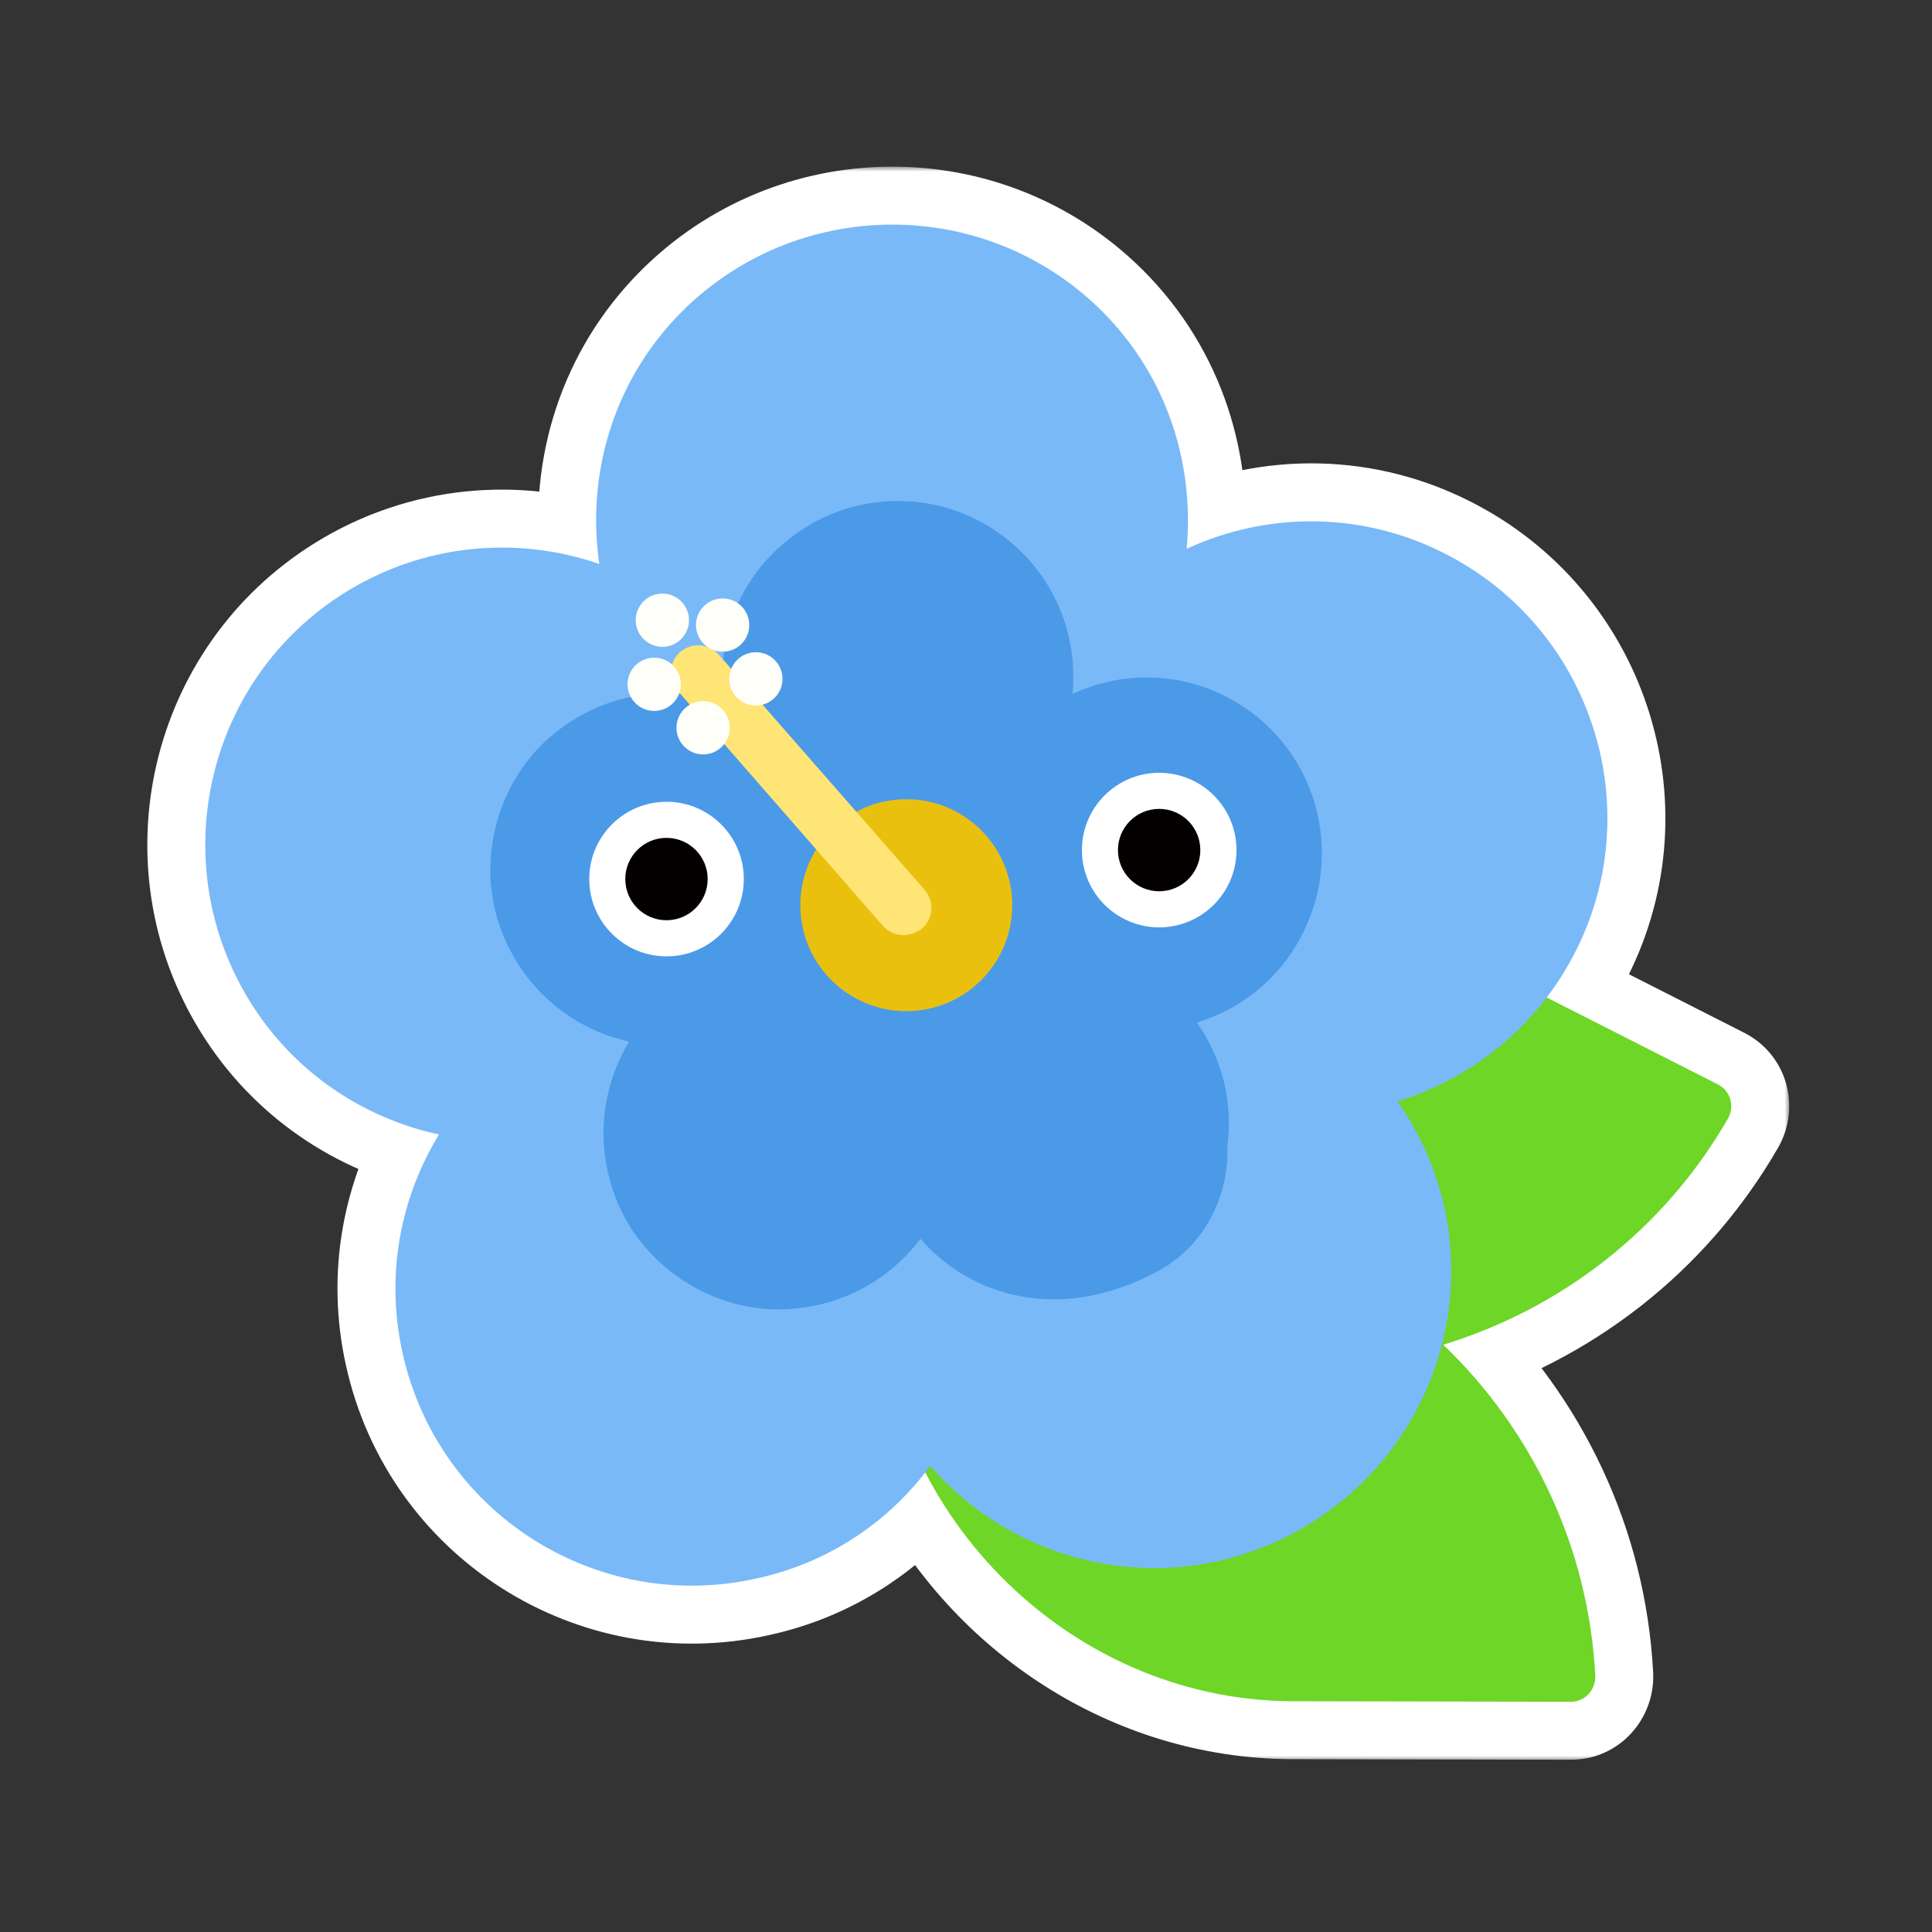 <svg width="200" height="200" viewBox="0 0 200 200" fill="none" xmlns="http://www.w3.org/2000/svg">
<rect x="0" y="0" width="200" height="200" fill="#333333" stroke="none"/>
<mask id="path-1-outside-1_1062_24949" maskUnits="userSpaceOnUse" x="14.25" y="17.25" width="171" height="165" fill="black">
<rect fill="white" x="14.25" y="17.25" width="171" height="165"/>
<path d="M69.912 32.955C81.556 20.58 101.018 19.961 113.393 31.549C120.592 38.299 123.686 47.692 122.843 56.804C131.28 52.923 141.293 52.868 150.124 57.593C165.087 65.58 170.768 84.199 162.78 99.105C161.991 100.584 161.095 101.969 160.113 103.26L177.856 112.267C179.15 112.942 179.6 114.517 178.869 115.81C172.183 127.413 161.47 135.522 149.407 139.205C158.533 147.954 164.439 160.062 165.144 173.467C165.2 174.929 164.075 176.167 162.612 176.167L133.644 176.111C117.448 175.993 103.032 166.388 95.784 152.425C91.579 157.824 85.536 161.832 78.35 163.399C61.756 167.112 45.33 156.649 41.674 140.055C39.874 132.012 41.45 123.967 45.443 117.442C37.625 115.755 30.424 111.03 25.868 103.661C16.925 89.205 21.368 70.249 35.768 61.304C43.924 56.242 53.6 55.455 62.037 58.38C60.743 49.436 63.275 40.042 69.912 32.955Z"/>
</mask>
<path d="M69.912 32.955C81.556 20.58 101.018 19.961 113.393 31.549C120.592 38.299 123.686 47.692 122.843 56.804C131.28 52.923 141.293 52.868 150.124 57.593C165.087 65.58 170.768 84.199 162.78 99.105C161.991 100.584 161.095 101.969 160.113 103.26L177.856 112.267C179.15 112.942 179.6 114.517 178.869 115.81C172.183 127.413 161.47 135.522 149.407 139.205C158.533 147.954 164.439 160.062 165.144 173.467C165.2 174.929 164.075 176.167 162.612 176.167L133.644 176.111C117.448 175.993 103.032 166.388 95.784 152.425C91.579 157.824 85.536 161.832 78.35 163.399C61.756 167.112 45.33 156.649 41.674 140.055C39.874 132.012 41.45 123.967 45.443 117.442C37.625 115.755 30.424 111.03 25.868 103.661C16.925 89.205 21.368 70.249 35.768 61.304C43.924 56.242 53.6 55.455 62.037 58.38C60.743 49.436 63.275 40.042 69.912 32.955Z" fill="#FFFFFA"/>
<path d="M69.912 32.955L65.542 28.843L65.533 28.854L69.912 32.955ZM113.393 31.549L117.496 27.171L117.494 27.169L113.393 31.549ZM122.843 56.804L116.868 56.251C116.671 58.386 117.627 60.463 119.376 61.702C121.126 62.94 123.403 63.151 125.35 62.255L122.843 56.804ZM150.124 57.593L147.294 62.883L147.298 62.886L150.124 57.593ZM162.78 99.105L157.492 96.271L157.487 96.28L162.78 99.105ZM160.113 103.26L155.338 99.626C154.261 101.043 153.867 102.865 154.265 104.6C154.662 106.335 155.81 107.804 157.397 108.61L160.113 103.26ZM177.856 112.267L180.632 106.948C180.612 106.938 180.592 106.927 180.573 106.917L177.856 112.267ZM178.869 115.81L184.068 118.806C184.076 118.791 184.085 118.777 184.093 118.762L178.869 115.81ZM149.407 139.205L147.655 133.466C145.619 134.088 144.064 135.743 143.571 137.814C143.077 139.885 143.718 142.062 145.255 143.536L149.407 139.205ZM165.144 173.467L171.139 173.236C171.138 173.208 171.137 173.18 171.135 173.152L165.144 173.467ZM162.612 176.167L162.601 182.167H162.612V176.167ZM133.644 176.111L133.6 182.111C133.611 182.111 133.621 182.111 133.632 182.111L133.644 176.111ZM95.784 152.425L101.109 149.66C100.168 147.846 98.367 146.636 96.332 146.45C94.296 146.263 92.306 147.125 91.05 148.738L95.784 152.425ZM78.35 163.399L77.071 157.537C77.061 157.539 77.05 157.542 77.04 157.544L78.35 163.399ZM41.674 140.055L47.533 138.764C47.532 138.758 47.53 138.752 47.529 138.745L41.674 140.055ZM45.443 117.442L50.561 120.574C51.576 118.916 51.724 116.868 50.959 115.081C50.194 113.293 48.61 111.987 46.709 111.577L45.443 117.442ZM25.868 103.661L30.971 100.506L30.971 100.504L25.868 103.661ZM35.768 61.304L32.603 56.207L32.602 56.208L35.768 61.304ZM62.037 58.38L60.072 64.049C62.05 64.735 64.243 64.339 65.858 63.006C67.473 61.672 68.275 59.593 67.975 57.521L62.037 58.38ZM69.912 32.955L74.282 37.066C83.663 27.097 99.336 26.606 109.292 35.928L113.393 31.549L117.494 27.169C102.7 13.317 79.449 14.064 65.542 28.843L69.912 32.955ZM113.393 31.549L109.289 35.926C115.04 41.317 117.554 48.845 116.868 56.251L122.843 56.804L128.817 57.358C129.819 46.539 126.145 35.28 117.496 27.171L113.393 31.549ZM122.843 56.804L125.35 62.255C132.167 59.12 140.2 59.088 147.294 62.883L150.124 57.593L152.955 52.302C142.386 46.648 130.394 46.727 120.335 51.354L122.843 56.804ZM150.124 57.593L147.298 62.886C159.352 69.32 163.903 84.306 157.492 96.271L162.78 99.105L168.069 101.939C177.632 84.092 170.821 61.84 152.95 52.3L150.124 57.593ZM162.78 99.105L157.487 96.28C156.853 97.468 156.132 98.583 155.338 99.626L160.113 103.26L164.888 106.893C166.059 105.354 167.129 103.7 168.073 101.931L162.78 99.105ZM160.113 103.26L157.397 108.61L175.14 117.617L177.856 112.267L180.573 106.917L162.829 97.91L160.113 103.26ZM177.856 112.267L175.081 117.587C173.272 116.643 172.761 114.424 173.645 112.859L178.869 115.81L184.093 118.762C186.439 114.609 185.028 109.242 180.632 106.948L177.856 112.267ZM178.869 115.81L173.671 112.815C167.775 123.046 158.322 130.209 147.655 133.466L149.407 139.205L151.159 144.943C164.618 140.834 176.592 131.779 184.068 118.806L178.869 115.81ZM149.407 139.205L145.255 143.536C153.324 151.273 158.531 161.962 159.152 173.781L165.144 173.467L171.135 173.152C170.348 158.162 163.742 144.636 153.56 134.874L149.407 139.205ZM165.144 173.467L159.148 173.697C159.081 171.966 160.466 170.167 162.612 170.167V176.167V182.167C167.683 182.167 171.318 177.893 171.139 173.236L165.144 173.467ZM162.612 176.167L162.624 170.167L133.655 170.111L133.644 176.111L133.632 182.111L162.601 182.167L162.612 176.167ZM133.644 176.111L133.687 170.111C119.877 170.011 107.409 161.796 101.109 149.66L95.784 152.425L90.459 155.189C98.655 170.98 115.02 181.976 133.6 182.111L133.644 176.111ZM95.784 152.425L91.05 148.738C87.676 153.072 82.837 156.28 77.071 157.537L78.35 163.399L79.628 169.261C88.236 167.385 95.484 162.576 100.518 156.111L95.784 152.425ZM78.35 163.399L77.04 157.544C63.687 160.531 50.475 152.115 47.533 138.764L41.674 140.055L35.814 141.347C40.185 161.184 59.825 173.692 79.66 169.254L78.35 163.399ZM41.674 140.055L47.529 138.745C46.084 132.289 47.344 125.831 50.561 120.574L45.443 117.442L40.326 114.31C35.555 122.104 33.663 131.734 35.819 141.366L41.674 140.055ZM45.443 117.442L46.709 111.577C40.398 110.215 34.625 106.414 30.971 100.506L25.868 103.661L20.765 106.816C26.224 115.646 34.851 121.294 44.178 123.307L45.443 117.442ZM25.868 103.661L30.971 100.504C23.764 88.856 27.352 73.595 38.933 66.401L35.768 61.304L32.602 56.208C15.384 66.902 10.085 89.554 20.766 106.818L25.868 103.661ZM35.768 61.304L38.932 66.402C45.492 62.331 53.275 61.693 60.072 64.049L62.037 58.38L64.002 52.711C53.924 49.217 42.356 50.154 32.603 56.207L35.768 61.304ZM62.037 58.38L67.975 57.521C66.924 50.256 68.984 42.723 74.291 37.056L69.912 32.955L65.533 28.854C57.565 37.361 54.562 48.616 56.099 59.239L62.037 58.38Z" fill="white" mask="url(#path-1-outside-1_1062_24949)"/>
<path d="M152.038 99.161C131.225 88.755 104.844 97.417 93.932 118.905L91.963 122.73C91.475 123.667 91.563 124.73 92.092 125.551C91.331 126.05 90.838 126.91 90.838 127.905V132.18C90.838 156.255 110.413 175.942 133.644 176.111L162.613 176.167C164.075 176.167 165.2 174.93 165.144 173.467C164.44 160.062 158.534 147.955 149.408 139.205C161.47 135.522 172.183 127.413 178.869 115.811C179.6 114.517 179.15 112.942 177.857 112.267L152.038 99.161Z" fill="#6DD627"/>
<path d="M150.124 57.593C141.293 52.868 131.281 52.924 122.843 56.805C123.687 47.693 120.593 38.299 113.393 31.549C101.018 19.961 81.556 20.58 69.912 32.955C63.274 40.043 60.743 49.436 62.037 58.38C53.599 55.455 43.924 56.243 35.768 61.305C21.368 70.249 16.924 89.205 25.868 103.662C30.424 111.03 37.624 115.755 45.443 117.443C41.449 123.968 39.874 132.012 41.674 140.055C45.331 156.649 61.756 167.112 78.349 163.399C85.831 161.768 92.074 157.493 96.293 151.755C101.018 157.155 107.656 160.98 115.362 162.049C132.181 164.299 147.649 152.487 149.956 135.668C151.024 127.737 148.943 120.087 144.668 114.012C152.149 111.705 158.787 106.587 162.781 99.105C170.768 84.199 165.087 65.58 150.124 57.593Z" fill="#7AB9F8"/>
<path d="M127.23 72.274C121.999 69.461 116.037 69.517 111.03 71.824C111.649 65.186 108.724 58.267 102.087 54.33C96.18 50.842 88.53 51.067 82.849 54.948C76.493 59.223 74.018 66.198 74.974 72.78C69.124 70.755 62.262 71.711 56.974 76.267C51.293 81.161 49.212 89.542 51.968 96.517C54.387 102.649 59.449 106.586 65.13 107.824C62.205 112.661 61.474 118.849 64.062 124.811C66.93 131.224 73.568 135.555 80.599 135.555C86.843 135.499 92.018 132.574 95.28 128.242C100.568 134.317 109.905 137.017 119.918 131.561C124.587 129.03 127.23 123.967 127.062 118.68C127.68 113.955 126.443 109.455 123.912 105.855C128.355 104.505 132.293 101.467 134.655 97.024C139.437 88.08 136.118 76.999 127.23 72.274Z" fill="#4B9AE8"/>
<path d="M69 99C64.582 99 61 95.418 61 91C61 86.582 64.582 83 69 83C73.418 83 77 86.582 77 91C77 95.418 73.418 99 69 99Z" fill="white"/>
<path d="M68.994 95.264C66.638 95.264 64.729 93.355 64.729 91C64.729 88.644 66.638 86.735 68.994 86.735C71.349 86.735 73.258 88.644 73.258 91C73.258 93.355 71.349 95.264 68.994 95.264Z" fill="#040000"/>
<path d="M120 96C115.582 96 112 92.418 112 88C112 83.582 115.582 80 120 80C124.418 80 128 83.582 128 88C128 92.418 124.418 96 120 96Z" fill="white"/>
<path d="M119.994 92.264C117.639 92.264 115.729 90.355 115.729 88C115.729 85.644 117.639 83.735 119.994 83.735C122.349 83.735 124.258 85.644 124.258 88C124.258 90.355 122.349 92.264 119.994 92.264Z" fill="#040000"/>
<path d="M93.818 104.674C99.876 104.674 104.787 99.763 104.787 93.705C104.787 87.648 99.876 82.737 93.818 82.737C87.76 82.737 82.85 87.648 82.85 93.705C82.85 99.763 87.76 104.674 93.818 104.674Z" fill="#EAC00F"/>
<path d="M93.536 96.799C92.748 96.799 91.961 96.461 91.398 95.842L70.136 71.486C69.123 70.305 69.236 68.505 70.417 67.493C71.598 66.48 73.342 66.593 74.411 67.774L95.73 92.13C96.742 93.311 96.63 95.055 95.448 96.124C94.886 96.517 94.211 96.799 93.536 96.799Z" fill="#FFE576"/>
<path d="M68.567 66.958C70.089 66.958 71.323 65.724 71.323 64.202C71.323 62.679 70.089 61.445 68.567 61.445C67.045 61.445 65.811 62.679 65.811 64.202C65.811 65.724 67.045 66.958 68.567 66.958Z" fill="#FFFFFA"/>
<path d="M74.807 67.464C76.329 67.464 77.563 66.23 77.563 64.708C77.563 63.186 76.329 61.952 74.807 61.952C73.285 61.952 72.051 63.186 72.051 64.708C72.051 66.23 73.285 67.464 74.807 67.464Z" fill="#FFFFFA"/>
<path d="M70.477 70.839C70.477 72.361 69.243 73.595 67.721 73.595C66.199 73.595 64.965 72.361 64.965 70.839C64.965 69.317 66.199 68.083 67.721 68.083C69.243 68.083 70.477 69.317 70.477 70.839Z" fill="#FFFFFA"/>
<path d="M72.786 78.096C74.308 78.096 75.542 76.861 75.542 75.339C75.542 73.817 74.308 72.583 72.786 72.583C71.263 72.583 70.029 73.817 70.029 75.339C70.029 76.861 71.263 78.096 72.786 78.096Z" fill="#FFFFFA"/>
<path d="M81.003 70.277C81.003 71.799 79.769 73.033 78.246 73.033C76.724 73.033 75.49 71.799 75.49 70.277C75.49 68.754 76.724 67.52 78.246 67.52C79.769 67.52 81.003 68.754 81.003 70.277Z" fill="#FFFFFA"/>
</svg>
